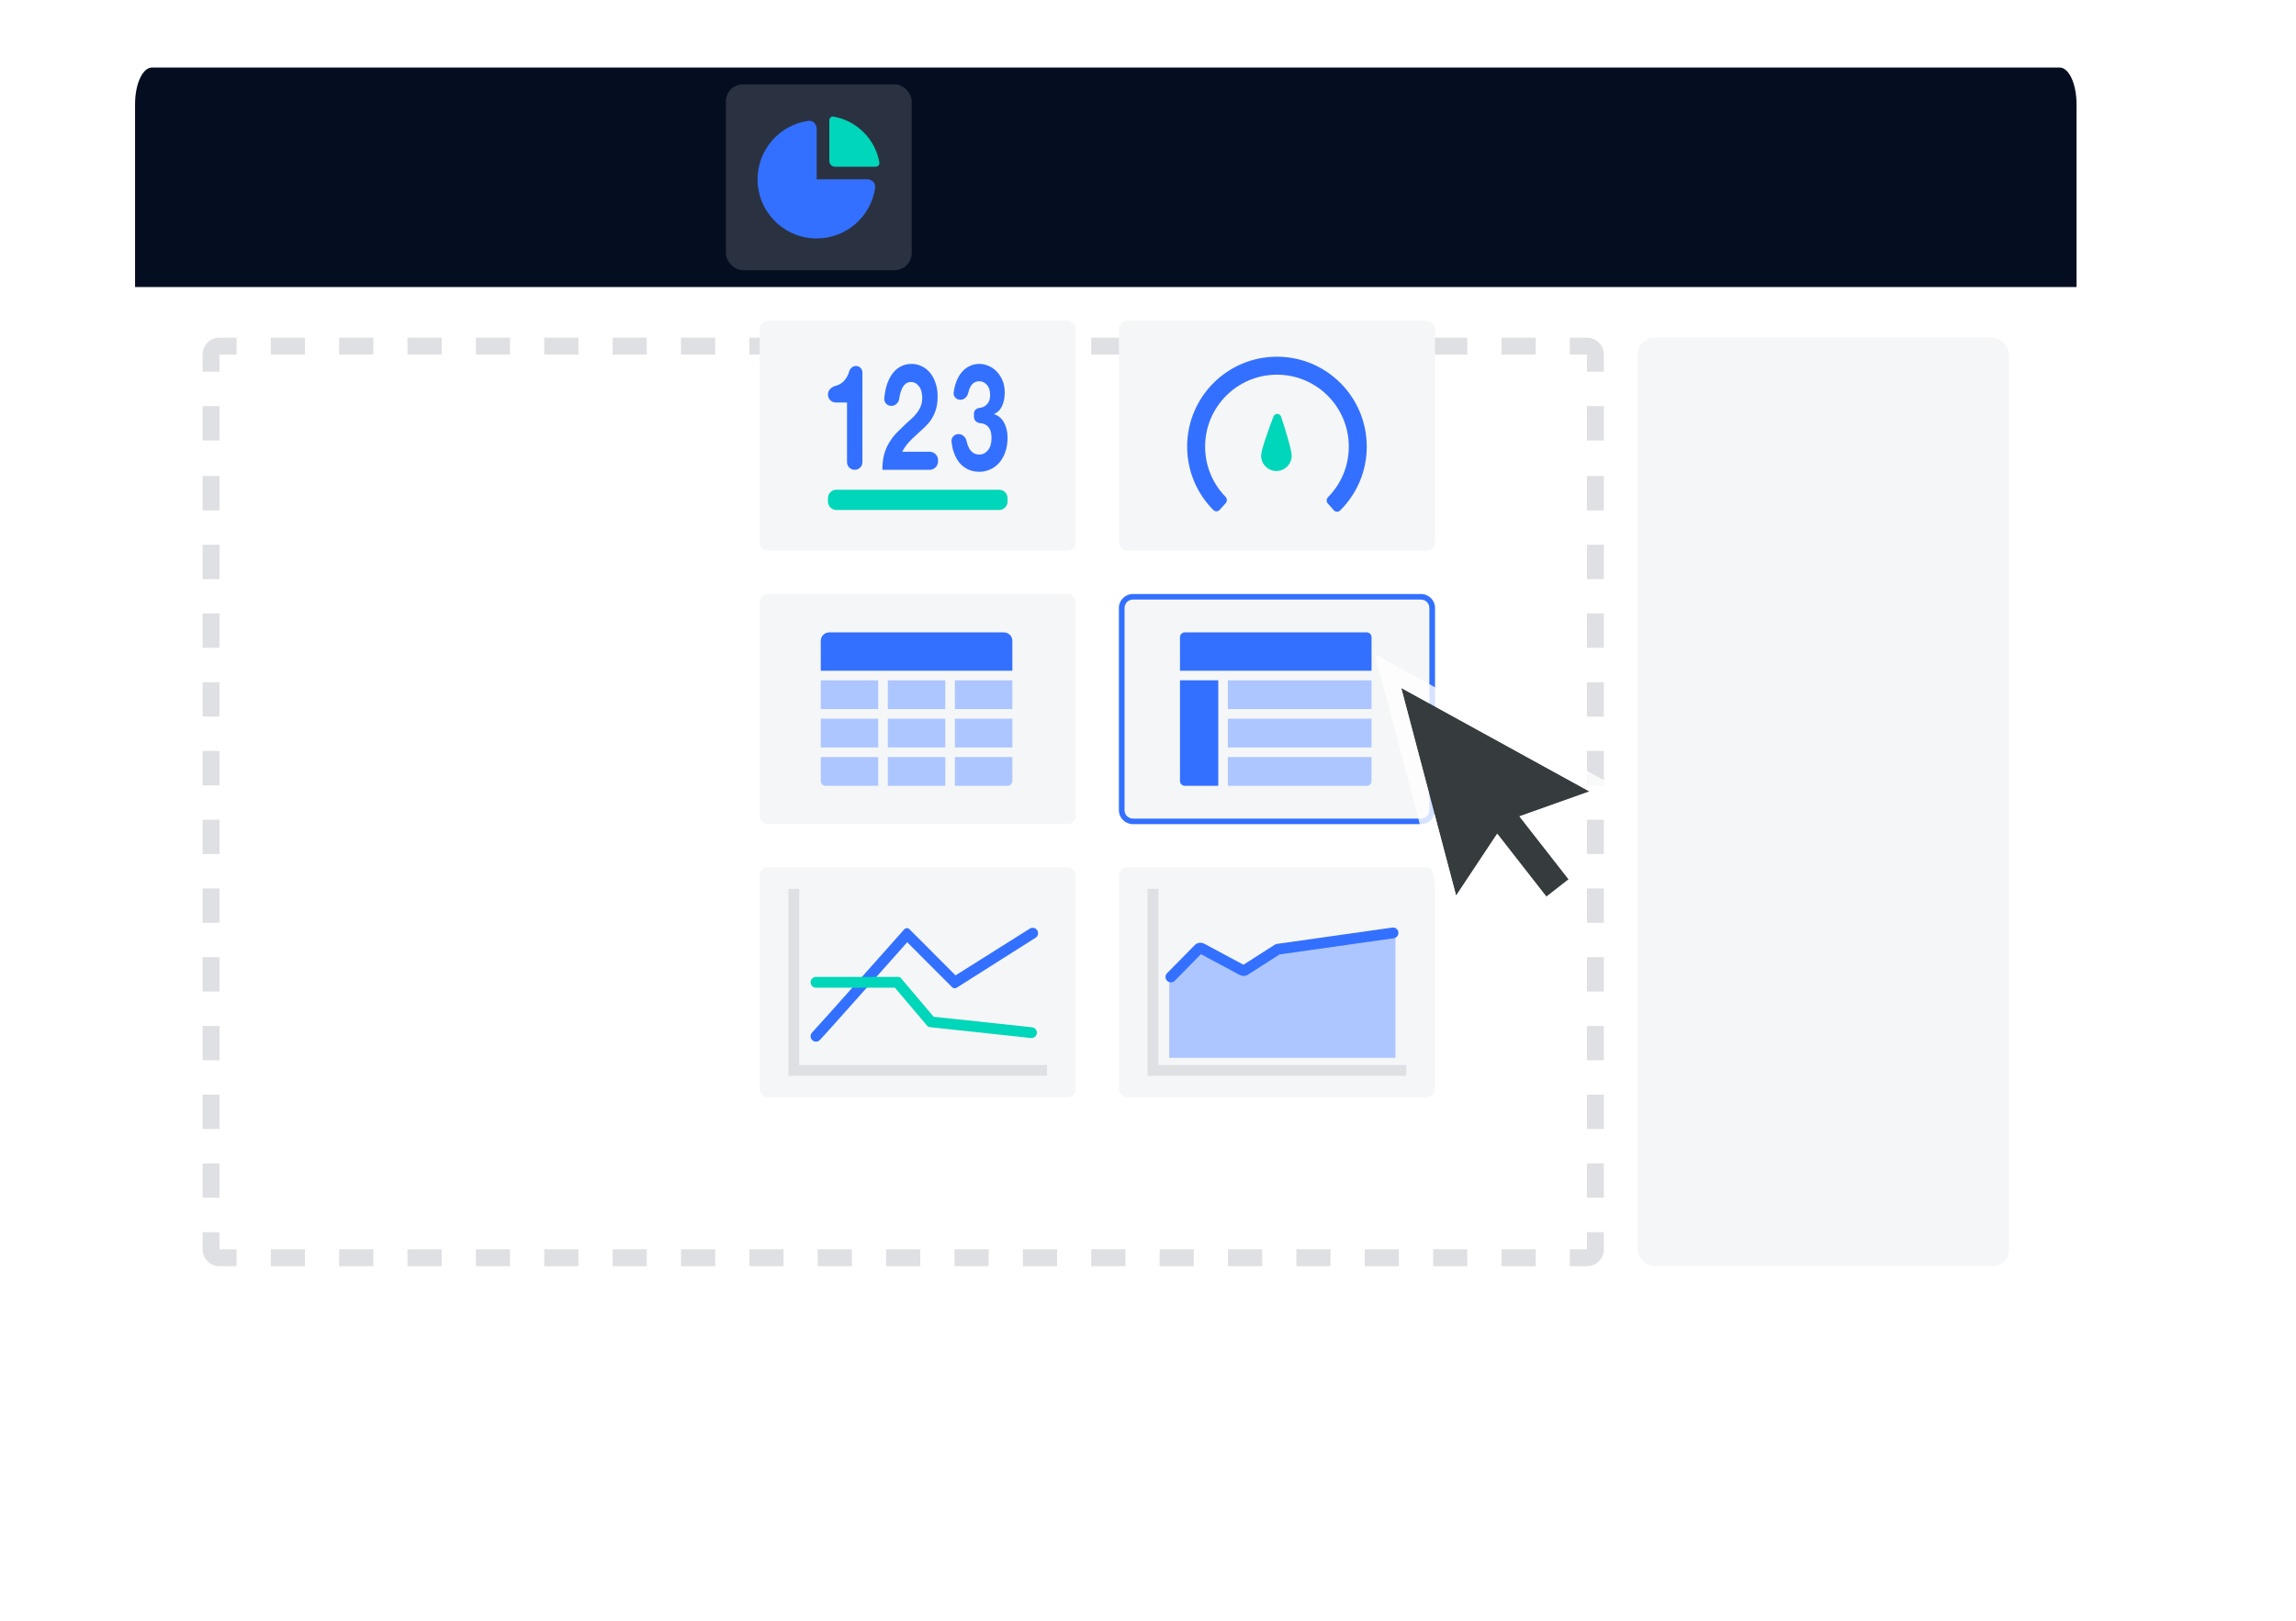 <svg width="136" height="96" viewBox="0 0 136 96" fill="none" xmlns="http://www.w3.org/2000/svg">
    <g filter="url(#filter0_d_4811_19625)">
        <path fill-rule="evenodd" clip-rule="evenodd"
              d="M15.3 9H125.7C126.97 9 128 9.773 128 10.726V82.274C128 83.227 126.97 84 125.7 84H15.3C14.03 84 13 83.227 13 82.274V10.726C13 9.773 14.03 9 15.3 9Z"
              fill="white" fill-opacity="0.8" shape-rendering="crispEdges"/>
    </g>
    <g filter="url(#filter1_d_4811_19625)">
        <path fill-rule="evenodd" clip-rule="evenodd"
              d="M10.3 4H120.7C121.97 4 123 4.773 123 5.726V77.274C123 78.227 121.97 79 120.7 79H10.3C9.03 79 8 78.227 8 77.274V5.726C8 4.773 9.03 4 10.3 4Z"
              fill="white"/>
    </g>
    <rect x="97" y="20" width="22" height="55" rx="1" fill="#F5F6F7"/>
    <path fill-rule="evenodd" clip-rule="evenodd"
          d="M12 72.982V74C12 74.552 12.448 75 13 75H14.012V74H13L13 72.982H12ZM12 70.946H13V68.911H12V70.946ZM12 66.875H13V64.839H12V66.875ZM12 62.804H13V60.768H12V62.804ZM12 58.732H13V56.696H12V58.732ZM12 54.661H13V52.625H12V54.661ZM12 50.589H13V48.554H12V50.589ZM12 46.518H13V44.482H12V46.518ZM12 42.446H13V40.411H12V42.446ZM12 38.375H13V36.339H12V38.375ZM12 34.304H13V32.268H12V34.304ZM12 30.232H13V28.196H12V30.232ZM12 26.089H13V24.054H12V26.089ZM12 22.018H13V21L14.012 21V20H13C12.448 20 12 20.448 12 21V22.018ZM16.038 20V21H18.062V20H16.038ZM20.087 20V21H22.113V20H20.087ZM24.137 20V21H26.163V20H24.137ZM28.188 20V21H30.212V20H28.188ZM32.237 20V21H34.263V20H32.237ZM36.288 20V21H38.312V20H36.288ZM40.337 20V21H42.362V20H40.337ZM44.388 20V21H46.413V20H44.388ZM48.438 20V21H50.462V20H48.438ZM52.487 20V21H54.513V20H52.487ZM56.538 20V21H58.562V20H56.538ZM60.587 20V21H62.612V20H60.587ZM64.638 20V21H66.662V20H64.638ZM68.688 20V21H70.713V20H68.688ZM72.737 20V21H74.763V20H72.737ZM76.787 20V21H78.812V20H76.787ZM80.838 20V21H82.862V20H80.838ZM84.888 20V21H86.912V20H84.888ZM88.938 20V21H90.963V20H88.938ZM92.987 20V21H94V22.018H95V21C95 20.448 94.552 20 94 20H92.987ZM95 24.054H94V26.089H95V24.054ZM95 28.196H94V30.232H95V28.196ZM95 32.268H94V34.304H95V32.268ZM95 36.339H94V38.375H95V36.339ZM95 40.411H94V42.446H95V40.411ZM95 44.482H94V46.518H95V44.482ZM95 48.554H94V50.589H95V48.554ZM95 52.625H94V54.661H95V52.625ZM95 56.696H94V58.732H95V56.696ZM95 60.768H94V62.804H95V60.768ZM95 64.839H94V66.875H95V64.839ZM95 68.911H94V70.946H95V68.911ZM95 72.982H94V74H92.987V75H94C94.552 75 95 74.552 95 74V72.982ZM90.963 75V74H88.938V75H90.963ZM86.912 75V74H84.888V75H86.912ZM82.862 75V74H80.838V75H82.862ZM78.812 75V74H76.787V75H78.812ZM74.763 75V74H72.737V75H74.763ZM70.713 75V74H68.688V75H70.713ZM66.662 75V74H64.638V75H66.662ZM62.612 75V74H60.587V75H62.612ZM58.562 75V74H56.538V75H58.562ZM54.513 75V74H52.487V75H54.513ZM50.462 75V74H48.438V75H50.462ZM46.413 75V74H44.388V75H46.413ZM42.362 75V74H40.337V75H42.362ZM38.312 75V74H36.288V75H38.312ZM34.263 75V74H32.237V75H34.263ZM30.212 75V74H28.188V75H30.212ZM26.163 75V74H24.137V75H26.163ZM22.113 75V74H20.087V75H22.113ZM18.062 75V74H16.038V75H18.062Z"
          fill="#DEE0E3"/>
    <path fill-rule="evenodd" clip-rule="evenodd"
          d="M31.303 13.512L30.5 14.315L29.697 13.512C29.652 13.467 29.58 13.467 29.535 13.512L29.461 13.586C29.416 13.63 29.416 13.703 29.461 13.748L30.382 14.668C30.447 14.734 30.553 14.734 30.618 14.668L31.538 13.748C31.583 13.703 31.583 13.63 31.538 13.586L31.465 13.512C31.42 13.467 31.348 13.467 31.303 13.512Z"
          fill="white"/>
    <path fill-rule="evenodd" clip-rule="evenodd"
          d="M9 4H122C122.552 4 123 4.97 123 6.167V17C122.5 17 122.552 17 122 17H9C8.448 17 8 17 8 17V6.167C8 4.97 8.448 4 9 4Z"
          fill="#050E21"/>
    <g filter="url(#filter2_d_4811_19625)">
        <rect x="43" y="17" width="44" height="50" fill="white"/>
    </g>
    <rect x="45" y="19" width="18.723" height="13.63" rx="0.5" fill="#F5F6F7"/>
    <path
        d="M51.084 27.374C51.084 27.625 50.88 27.829 50.628 27.829C50.376 27.829 50.172 27.625 50.172 27.374V23.84H49.504C49.25 23.84 49.043 23.633 49.043 23.378V23.358C49.043 23.108 49.255 22.914 49.499 22.855C49.648 22.814 49.781 22.747 49.897 22.653C50.016 22.554 50.117 22.425 50.198 22.267C50.237 22.191 50.269 22.107 50.295 22.014C50.348 21.826 50.506 21.678 50.701 21.678C50.913 21.678 51.084 21.849 51.084 22.06V27.374Z"
        fill="#3370FF"/>
    <path
        d="M52.8 24.042C52.56 24.042 52.361 23.85 52.378 23.611C52.392 23.421 52.419 23.239 52.458 23.066C52.527 22.762 52.63 22.498 52.766 22.275C52.903 22.047 53.074 21.871 53.28 21.748C53.489 21.619 53.729 21.555 53.998 21.555C54.204 21.555 54.398 21.599 54.582 21.686C54.771 21.774 54.935 21.9 55.077 22.064C55.218 22.228 55.329 22.431 55.41 22.671C55.496 22.911 55.539 23.18 55.539 23.479C55.539 23.79 55.502 24.056 55.429 24.279C55.357 24.502 55.261 24.701 55.141 24.877C55.021 25.047 54.884 25.202 54.73 25.342C54.58 25.483 54.428 25.623 54.274 25.764C54.12 25.899 53.971 26.045 53.825 26.203C53.68 26.362 53.551 26.546 53.44 26.757H55.064C55.34 26.757 55.564 26.981 55.564 27.257V27.329C55.564 27.605 55.34 27.829 55.064 27.829H52.266C52.266 27.472 52.302 27.161 52.375 26.898C52.452 26.634 52.555 26.4 52.683 26.195C52.811 25.984 52.961 25.791 53.132 25.615C53.308 25.439 53.492 25.26 53.684 25.079C53.782 24.985 53.887 24.891 53.998 24.797C54.11 24.698 54.21 24.59 54.3 24.472C54.394 24.355 54.471 24.223 54.531 24.077C54.595 23.93 54.627 23.763 54.627 23.576C54.627 23.277 54.563 23.046 54.435 22.882C54.311 22.712 54.15 22.627 53.954 22.627C53.821 22.627 53.708 22.671 53.613 22.759C53.524 22.841 53.451 22.952 53.395 23.093C53.34 23.227 53.299 23.38 53.273 23.55C53.271 23.567 53.269 23.584 53.267 23.601C53.239 23.843 53.044 24.042 52.8 24.042Z"
        fill="#3370FF"/>
    <path
        d="M57.692 24.48C57.692 24.312 57.84 24.182 58.006 24.165C58.118 24.153 58.22 24.121 58.314 24.068C58.413 24.009 58.492 23.927 58.552 23.822C58.616 23.716 58.648 23.576 58.648 23.4C58.648 23.137 58.584 22.934 58.456 22.794C58.327 22.653 58.18 22.583 58.013 22.583C57.782 22.583 57.606 22.688 57.487 22.899C57.428 23.003 57.385 23.121 57.357 23.254C57.309 23.485 57.126 23.681 56.889 23.681C56.651 23.681 56.456 23.484 56.488 23.247C56.508 23.097 56.537 22.954 56.575 22.82C56.652 22.556 56.757 22.331 56.89 22.143C57.027 21.956 57.189 21.812 57.377 21.713C57.566 21.607 57.775 21.555 58.006 21.555C58.186 21.555 58.366 21.593 58.545 21.669C58.725 21.739 58.886 21.848 59.027 21.994C59.172 22.141 59.29 22.319 59.38 22.53C59.469 22.741 59.514 22.984 59.514 23.26C59.514 23.558 59.461 23.822 59.354 24.05C59.251 24.279 59.095 24.434 58.886 24.516V24.534C59.134 24.61 59.328 24.774 59.469 25.026C59.611 25.278 59.681 25.58 59.681 25.931C59.681 26.253 59.634 26.54 59.54 26.792C59.45 27.044 59.328 27.255 59.174 27.425C59.02 27.595 58.843 27.724 58.642 27.812C58.441 27.9 58.231 27.944 58.013 27.944C57.76 27.944 57.529 27.894 57.32 27.794C57.114 27.695 56.939 27.551 56.794 27.364C56.648 27.17 56.535 26.936 56.453 26.66C56.409 26.503 56.379 26.332 56.361 26.147C56.338 25.907 56.539 25.711 56.781 25.711C57.02 25.711 57.211 25.904 57.258 26.138C57.261 26.154 57.265 26.17 57.268 26.186C57.303 26.332 57.352 26.461 57.416 26.573C57.48 26.678 57.559 26.763 57.653 26.828C57.752 26.892 57.867 26.924 58 26.924C58.205 26.924 58.379 26.839 58.52 26.669C58.661 26.494 58.731 26.256 58.731 25.957C58.731 25.723 58.697 25.544 58.629 25.421C58.565 25.298 58.481 25.21 58.379 25.158C58.276 25.099 58.163 25.067 58.038 25.061C57.848 25.042 57.692 24.888 57.692 24.696V24.48Z"
        fill="#3370FF"/>
    <path
        d="M59.181 29.008H49.543C49.267 29.008 49.043 29.232 49.043 29.508V29.706C49.043 29.982 49.267 30.206 49.543 30.206H59.181C59.457 30.206 59.681 29.982 59.681 29.706V29.508C59.681 29.232 59.457 29.008 59.181 29.008Z"
        fill="#00D6B9"/>
    <rect x="66.277" y="19" width="18.723" height="13.63" rx="0.5" fill="#F5F6F7"/>
    <path
        d="M75.43 24.675C75.512 24.458 75.814 24.465 75.887 24.686C76.138 25.453 76.52 26.68 76.511 27.016C76.498 27.517 76.082 27.912 75.582 27.898C75.082 27.885 74.687 27.468 74.701 26.968C74.71 26.632 75.145 25.429 75.43 24.675Z"
        fill="#00D6B9"/>
    <path
        d="M71.383 26.453C71.383 24.101 73.288 22.194 75.638 22.194C77.989 22.194 79.894 24.101 79.894 26.453C79.894 27.619 79.427 28.675 78.668 29.444C78.565 29.549 78.555 29.717 78.653 29.826L79.007 30.223C79.105 30.332 79.274 30.342 79.378 30.239C80.353 29.274 80.958 27.934 80.958 26.453C80.958 23.513 78.576 21.129 75.638 21.129C72.701 21.129 70.319 23.513 70.319 26.453C70.319 27.921 70.914 29.251 71.874 30.214C71.977 30.318 72.146 30.309 72.245 30.2L72.602 29.806C72.701 29.697 72.692 29.529 72.589 29.424C71.842 28.656 71.383 27.609 71.383 26.453Z"
        fill="#3370FF"/>
    <rect x="45" y="35.185" width="18.723" height="13.63" rx="0.5" fill="#F5F6F7"/>
    <path
        d="M48.617 37.957C48.617 37.681 48.841 37.457 49.117 37.457H59.465C59.741 37.457 59.965 37.681 59.965 37.957V39.729H48.617V37.957Z"
        fill="#3370FF"/>
    <path d="M52.021 40.297H48.617V42.001H52.021V40.297Z" fill="#ADC6FF"/>
    <path d="M55.993 40.297H52.589V42.001H55.993V40.297Z" fill="#ADC6FF"/>
    <path d="M59.965 40.297H56.56V42.001H59.965V40.297Z" fill="#ADC6FF"/>
    <path d="M52.021 44.84H48.617V46.26C48.617 46.417 48.744 46.544 48.901 46.544H52.021V44.84Z"
          fill="#ADC6FF"/>
    <path d="M55.993 44.84H52.589V46.544H55.993V44.84Z" fill="#ADC6FF"/>
    <path d="M59.965 44.84H56.56V46.544H59.681C59.838 46.544 59.965 46.417 59.965 46.26V44.84Z"
          fill="#ADC6FF"/>
    <path d="M52.021 42.569H48.617V44.272H52.021V42.569Z" fill="#ADC6FF"/>
    <path d="M55.993 42.569H52.589V44.272H55.993V42.569Z" fill="#ADC6FF"/>
    <path d="M59.965 42.569H56.56V44.272H59.965V42.569Z" fill="#ADC6FF"/>
    <path
        d="M66.277 36.007C66.277 35.553 66.65 35.185 67.111 35.185H84.167C84.628 35.185 85.001 35.553 85.001 36.007V47.994C85.001 48.447 84.628 48.815 84.167 48.815H67.111C66.65 48.815 66.277 48.447 66.277 47.994V36.007Z"
        fill="#F5F6F7"/>
    <path fill-rule="evenodd" clip-rule="evenodd"
          d="M84.167 35.514H67.111C66.835 35.514 66.611 35.735 66.611 36.007V47.994C66.611 48.266 66.835 48.487 67.111 48.487H84.167C84.444 48.487 84.667 48.266 84.667 47.994V36.007C84.667 35.735 84.444 35.514 84.167 35.514ZM67.111 35.185C66.65 35.185 66.277 35.553 66.277 36.007V47.994C66.277 48.447 66.65 48.815 67.111 48.815H84.167C84.628 48.815 85.001 48.447 85.001 47.994V36.007C85.001 35.553 84.628 35.185 84.167 35.185H67.111Z"
          fill="#3370FF"/>
    <path
        d="M70.177 37.457C70.021 37.457 69.894 37.584 69.894 37.741V39.729H81.241V37.741C81.241 37.584 81.114 37.457 80.957 37.457H70.177Z"
        fill="#3370FF"/>
    <path d="M69.894 40.297H72.163V46.544H70.177C70.021 46.544 69.894 46.416 69.894 46.26V40.297Z"
          fill="#3370FF"/>
    <path d="M81.241 40.297H72.731V42.001H81.241V40.297Z" fill="#ADC6FF"/>
    <path d="M81.241 44.84H72.731V46.544H80.957C81.114 46.544 81.241 46.417 81.241 46.26V44.84Z"
          fill="#ADC6FF"/>
    <path d="M81.241 42.569H72.731V44.272H81.241V42.569Z" fill="#ADC6FF"/>
    <rect x="45" y="51.371" width="18.723" height="13.63" rx="0.5" fill="#F5F6F7"/>
    <g clip-path="url(#clip0_4811_19625)">
        <path
            d="M53.87 55.04C53.783 54.953 53.642 54.957 53.56 55.049L53.265 55.381C53.125 55.539 52.925 55.764 52.683 56.036C52.2 56.58 51.553 57.307 50.897 58.043C49.578 59.524 48.241 61.02 48.108 61.154C47.983 61.278 47.983 61.481 48.108 61.605C48.233 61.73 48.435 61.73 48.559 61.605C48.71 61.455 50.068 59.934 51.373 58.469C52.03 57.732 52.677 57.004 53.16 56.461C53.399 56.192 53.597 55.968 53.737 55.811L56.401 58.477C56.471 58.547 56.581 58.56 56.665 58.506L61.352 55.538L61.354 55.536C61.498 55.435 61.533 55.236 61.432 55.091C61.332 54.948 61.134 54.912 60.99 55.011L56.6 57.773L53.87 55.04Z"
            fill="#3370FF"/>
        <path
            d="M48.334 57.865C48.157 57.865 48.015 58.008 48.015 58.185C48.015 58.361 48.157 58.504 48.334 58.504H53.009L54.925 60.765C54.96 60.806 55.01 60.833 55.065 60.839L61.061 61.483C61.236 61.505 61.395 61.38 61.416 61.206C61.438 61.031 61.314 60.871 61.139 60.849L55.304 60.225L53.368 57.94C53.328 57.893 53.268 57.865 53.206 57.865H48.334Z"
            fill="#00D6B9"/>
        <path fill-rule="evenodd" clip-rule="evenodd"
              d="M47.34 52.648V63.083L62.021 63.083L62.021 63.722H46.702V52.648H47.34Z" fill="#DEE0E3"/>
    </g>
    <rect x="66.277" y="51.371" width="18.723" height="13.63" rx="0.5" fill="#F5F6F7"/>
    <g clip-path="url(#clip1_4811_19625)">
        <path
            d="M75.652 56.221L73.753 57.436C73.705 57.471 73.636 57.471 73.582 57.443L71.189 56.159C71.128 56.125 71.046 56.132 70.998 56.179C70.998 56.179 69.256 57.956 69.256 57.998V62.659H82.66V55.205L75.695 56.201L75.652 56.221Z"
            fill="#ADC6FF"/>
        <path
            d="M82.829 55.214C82.804 55.039 82.643 54.918 82.468 54.943L75.603 55.915L75.498 55.964L73.655 57.144L71.343 55.903C71.176 55.811 70.935 55.815 70.772 55.977L70.772 55.978L70.498 56.256C70.334 56.423 70.115 56.646 69.894 56.87C69.799 56.966 69.703 57.062 69.608 57.159C69.447 57.321 69.285 57.484 69.126 57.648C69.003 57.775 69.009 57.978 69.137 58.1C69.265 58.221 69.466 58.216 69.589 58.09C69.633 58.045 69.677 58 69.722 57.955L69.736 57.941C69.906 57.768 70.128 57.542 70.349 57.318C70.569 57.094 70.788 56.871 70.952 56.705L71.137 56.518L73.433 57.749L73.436 57.751C73.572 57.821 73.768 57.837 73.931 57.725L75.794 56.533L82.558 55.575C82.732 55.55 82.854 55.389 82.829 55.214Z"
            fill="#3370FF"/>
        <path fill-rule="evenodd" clip-rule="evenodd"
              d="M68.617 52.648V63.083L83.298 63.083L83.298 63.722H67.978V52.648H68.617Z" fill="#DEE0E3"/>
    </g>
    <rect x="43" y="5" width="11" height="11" rx="1" fill="white" fill-opacity="0.15"/>
    <g clip-path="url(#clip2_4811_19625)">
        <path
            d="M48.374 14.123C50.138 14.123 51.597 12.818 51.839 11.122C51.878 10.848 51.65 10.623 51.374 10.623C50.374 10.623 49.374 10.623 48.374 10.623C48.374 9.463 48.374 8.463 48.374 7.623C48.374 7.347 48.149 7.119 47.876 7.158C46.179 7.4 44.874 8.859 44.874 10.623C44.874 12.556 46.441 14.123 48.374 14.123Z"
            fill="#3370FF"/>
        <path
            d="M49.459 9.874C49.274 9.874 49.124 9.724 49.124 9.539V7.122C49.124 6.989 49.239 6.885 49.37 6.907C50.755 7.15 51.848 8.242 52.09 9.628C52.113 9.759 52.009 9.874 51.876 9.874H49.459Z"
            fill="#00D6B9"/>
    </g>
    <g filter="url(#filter3_d_4811_19625)">
        <path fill-rule="evenodd" clip-rule="evenodd"
              d="M90.001 47.354L94.149 45.879L83 39.75L86.25 52.05L88.684 48.382L91.598 52.112L92.915 51.084L90.001 47.354Z"
              fill="#363B3E"/>
    </g>
    <g filter="url(#filter4_d_4811_19625)">
        <path fill-rule="evenodd" clip-rule="evenodd"
              d="M96.582 46.076L91.643 47.832L94.319 51.256L91.426 53.516L88.751 50.092L85.853 54.459L81.438 37.75L96.582 46.076ZM88.685 48.383L91.599 52.112L92.915 51.084L90.001 47.354L94.149 45.88L83 39.75L86.251 52.051L88.685 48.383Z"
              fill="white" fill-opacity="0.8"/>
    </g>
    <defs>
        <filter id="filter0_d_4811_19625" x="5" y="5" width="131" height="91" filterUnits="userSpaceOnUse"
                color-interpolation-filters="sRGB">
            <feFlood flood-opacity="0" result="BackgroundImageFix"/>
            <feColorMatrix in="SourceAlpha" type="matrix" values="0 0 0 0 0 0 0 0 0 0 0 0 0 0 0 0 0 0 127 0"
                           result="hardAlpha"/>
            <feOffset dy="4"/>
            <feGaussianBlur stdDeviation="4"/>
            <feComposite in2="hardAlpha" operator="out"/>
            <feColorMatrix type="matrix" values="0 0 0 0 0.122 0 0 0 0 0.137 0 0 0 0 0.161 0 0 0 0.1 0"/>
            <feBlend mode="normal" in2="BackgroundImageFix" result="effect1_dropShadow_4811_19625"/>
            <feBlend mode="normal" in="SourceGraphic" in2="effect1_dropShadow_4811_19625" result="shape"/>
        </filter>
        <filter id="filter1_d_4811_19625" x="0" y="0" width="131" height="91" filterUnits="userSpaceOnUse"
                color-interpolation-filters="sRGB">
            <feFlood flood-opacity="0" result="BackgroundImageFix"/>
            <feColorMatrix in="SourceAlpha" type="matrix" values="0 0 0 0 0 0 0 0 0 0 0 0 0 0 0 0 0 0 127 0"
                           result="hardAlpha"/>
            <feOffset dy="4"/>
            <feGaussianBlur stdDeviation="4"/>
            <feComposite in2="hardAlpha" operator="out"/>
            <feColorMatrix type="matrix" values="0 0 0 0 0.122 0 0 0 0 0.137 0 0 0 0 0.161 0 0 0 0.1 0"/>
            <feBlend mode="normal" in2="BackgroundImageFix" result="effect1_dropShadow_4811_19625"/>
            <feBlend mode="normal" in="SourceGraphic" in2="effect1_dropShadow_4811_19625" result="shape"/>
        </filter>
        <filter id="filter2_d_4811_19625" x="35" y="13" width="60" height="66" filterUnits="userSpaceOnUse"
                color-interpolation-filters="sRGB">
            <feFlood flood-opacity="0" result="BackgroundImageFix"/>
            <feColorMatrix in="SourceAlpha" type="matrix" values="0 0 0 0 0 0 0 0 0 0 0 0 0 0 0 0 0 0 127 0"
                           result="hardAlpha"/>
            <feOffset dy="4"/>
            <feGaussianBlur stdDeviation="4"/>
            <feComposite in2="hardAlpha" operator="out"/>
            <feColorMatrix type="matrix" values="0 0 0 0 0.122 0 0 0 0 0.137 0 0 0 0 0.161 0 0 0 0.1 0"/>
            <feBlend mode="normal" in2="BackgroundImageFix" result="effect1_dropShadow_4811_19625"/>
            <feBlend mode="normal" in="SourceGraphic" in2="effect1_dropShadow_4811_19625" result="shape"/>
        </filter>
        <filter id="filter3_d_4811_19625" x="80" y="37.75" width="17.148" height="18.361" filterUnits="userSpaceOnUse"
                color-interpolation-filters="sRGB">
            <feFlood flood-opacity="0" result="BackgroundImageFix"/>
            <feColorMatrix in="SourceAlpha" type="matrix" values="0 0 0 0 0 0 0 0 0 0 0 0 0 0 0 0 0 0 127 0"
                           result="hardAlpha"/>
            <feOffset dy="1"/>
            <feGaussianBlur stdDeviation="1.5"/>
            <feColorMatrix type="matrix" values="0 0 0 0 0 0 0 0 0 0 0 0 0 0 0 0 0 0 0.25 0"/>
            <feBlend mode="normal" in2="BackgroundImageFix" result="effect1_dropShadow_4811_19625"/>
            <feBlend mode="normal" in="SourceGraphic" in2="effect1_dropShadow_4811_19625" result="shape"/>
        </filter>
        <filter id="filter4_d_4811_19625" x="78.438" y="35.75" width="21.145" height="22.709"
                filterUnits="userSpaceOnUse" color-interpolation-filters="sRGB">
            <feFlood flood-opacity="0" result="BackgroundImageFix"/>
            <feColorMatrix in="SourceAlpha" type="matrix" values="0 0 0 0 0 0 0 0 0 0 0 0 0 0 0 0 0 0 127 0"
                           result="hardAlpha"/>
            <feOffset dy="1"/>
            <feGaussianBlur stdDeviation="1.5"/>
            <feColorMatrix type="matrix" values="0 0 0 0 0 0 0 0 0 0 0 0 0 0 0 0 0 0 0.25 0"/>
            <feBlend mode="normal" in2="BackgroundImageFix" result="effect1_dropShadow_4811_19625"/>
            <feBlend mode="normal" in="SourceGraphic" in2="effect1_dropShadow_4811_19625" result="shape"/>
        </filter>
        <clipPath id="clip0_4811_19625">
            <rect width="17.021" height="11.926" fill="white" transform="translate(45.852 52.223)"/>
        </clipPath>
        <clipPath id="clip1_4811_19625">
            <rect width="17.021" height="11.926" fill="white" transform="translate(67.128 52.223)"/>
        </clipPath>
        <clipPath id="clip2_4811_19625">
            <rect width="9" height="9" fill="white" transform="translate(44 6)"/>
        </clipPath>
    </defs>
</svg>
